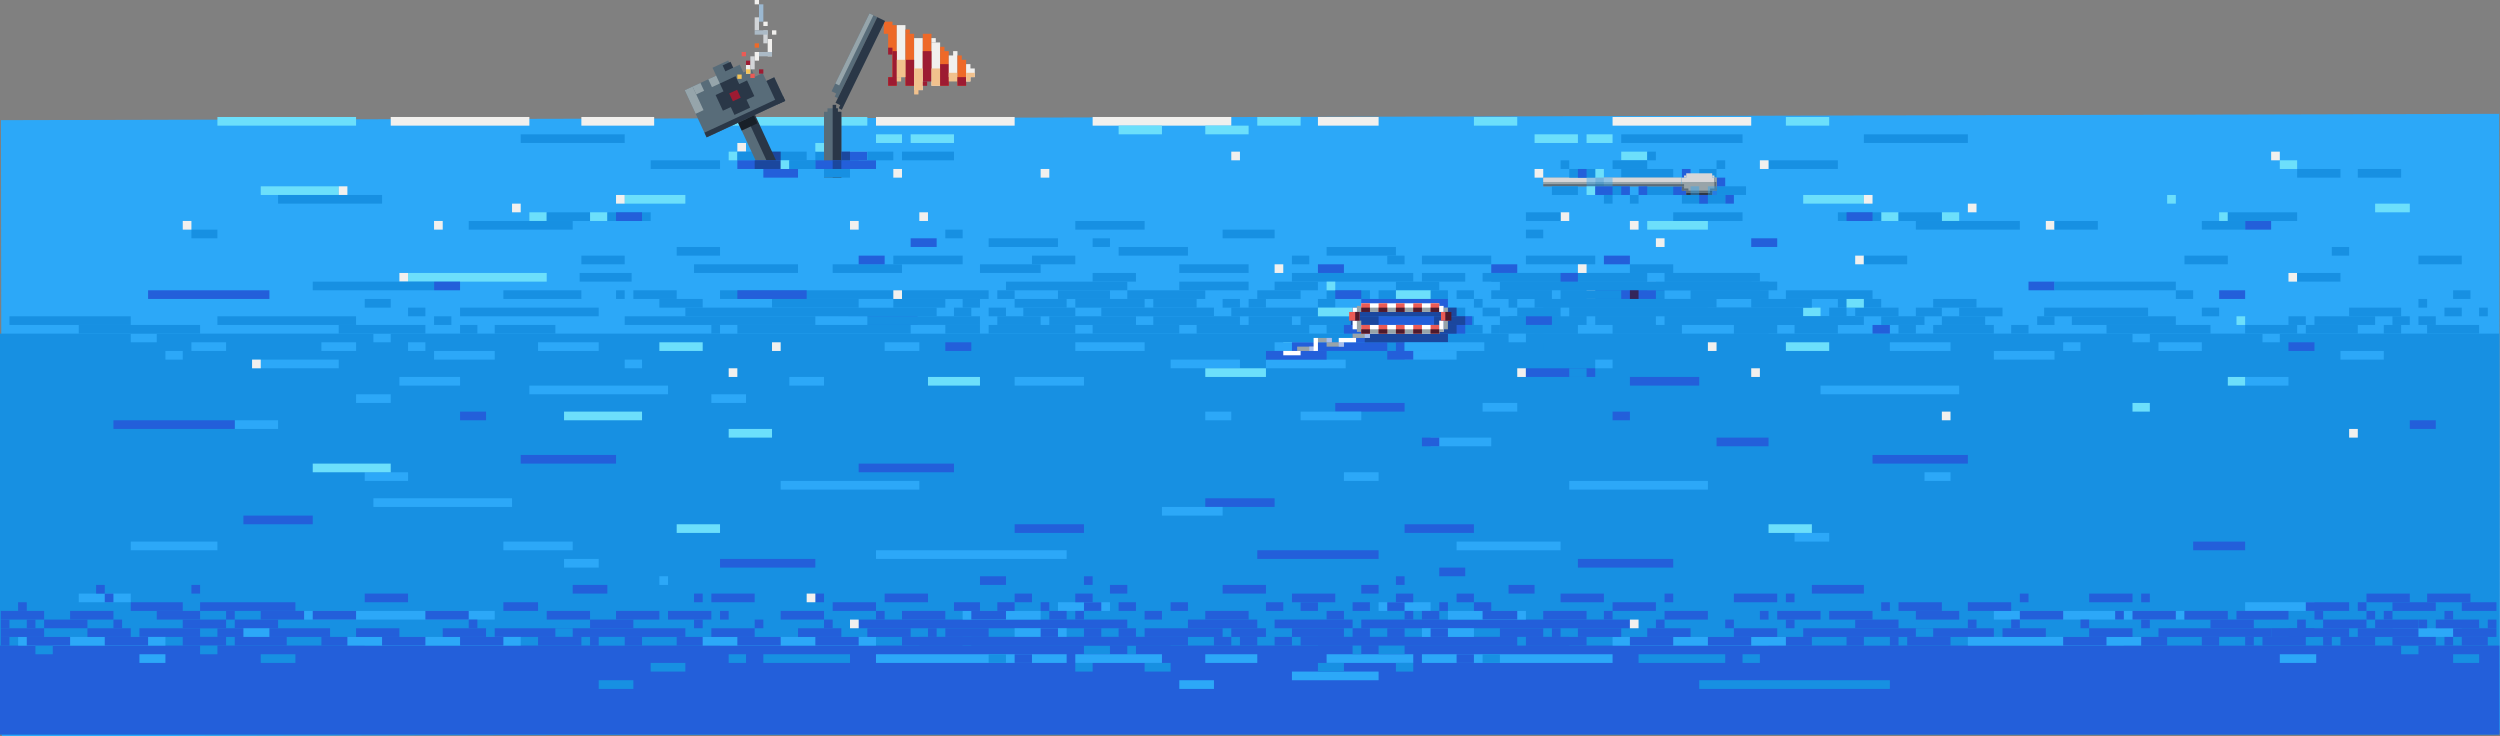 <svg xmlns="http://www.w3.org/2000/svg" viewBox="0 0 1442.5 424.89"><rect x="0" y="0" width="1442.5" height="424.89" fill="#808080" stroke="none"/><defs><style>.cls-1,.cls-17{fill:#2ca8f8;}.cls-2{fill:#f1f0ee;}.cls-3{fill:#6cdffb;}.cls-16,.cls-4{fill:#1790e2;}.cls-5{fill:#235fda;}.cls-6{fill:#1b479e;}.cls-7{fill:#98a4a9;}.cls-8{fill:#a6beef;}.cls-9{fill:#fff;}.cls-10{fill:#eb5b55;}.cls-11{fill:#4f1a2d;}.cls-12{fill:#34255a;}.cls-13{fill:#d6d6d8;}.cls-14{fill:#5c6c78;}.cls-15{fill:#2c3746;}.cls-16{opacity:0.5;}.cls-17{opacity:0.4;}.cls-18{fill:#586c79;}.cls-19{fill:#2a3747;}.cls-20{fill:#96a5ab;}.cls-21{fill:#ee6928;}.cls-22{fill:#9d1b32;}.cls-23{fill:#f1c18d;}.cls-24{fill:#d2d5d8;}.cls-25{fill:#abbac6;}.cls-26{fill:#9bb8d1;}.cls-27{fill:#f5c456;}.cls-28{fill:#182028;}</style></defs><g id="Layer_2" data-name="Layer 2"><g id="Layer_1-2" data-name="Layer 1"><polygon class="cls-1" points="1442.5 421.24 1.07 424.89 0.56 69.33 1441.99 65.68 1442.5 421.24"/><rect class="cls-2" x="505.45" y="67.5" width="80" height="5"/><rect class="cls-2" x="630.45" y="67.5" width="80" height="5"/><rect class="cls-2" x="930.45" y="67.5" width="80" height="5"/><rect class="cls-2" x="760.45" y="67.5" width="35" height="5"/><rect class="cls-3" x="420.45" y="67.5" width="80" height="5"/><rect class="cls-3" x="125.45" y="67.5" width="80" height="5"/><rect class="cls-2" x="335.45" y="67.5" width="42" height="5"/><rect class="cls-4" y="192.5" width="1442.15" height="231.34"/><rect class="cls-5" y="372.5" width="1442.15" height="51.34"/><rect class="cls-2" x="225.45" y="67.5" width="80" height="5"/><rect class="cls-5" x="489.45" y="182.5" width="40" height="5"/><rect class="cls-5" x="390.45" y="367.5" width="25" height="5"/><rect class="cls-4" x="395.45" y="177.5" width="145" height="5"/><rect class="cls-4" x="360.45" y="182.5" width="205" height="5"/><rect class="cls-1" x="310.45" y="197.5" width="35" height="5"/><rect class="cls-4" x="285.45" y="187.5" width="35" height="5"/><rect class="cls-1" x="250.45" y="202.5" width="35" height="5"/><rect class="cls-1" x="205.45" y="227.5" width="20" height="5"/><rect class="cls-1" x="230.45" y="217.5" width="35" height="5"/><rect class="cls-1" x="235.45" y="197.5" width="10" height="5"/><rect class="cls-4" x="250.45" y="182.5" width="10" height="5"/><rect class="cls-4" x="235.45" y="177.5" width="10" height="5"/><rect class="cls-4" x="210.45" y="172.5" width="15" height="5"/><rect class="cls-4" x="110.45" y="132.5" width="15" height="5"/><rect class="cls-1" x="215.45" y="192.5" width="10" height="5"/><rect class="cls-1" x="95.45" y="202.5" width="10" height="5"/><rect class="cls-1" x="185.45" y="197.5" width="20" height="5"/><rect class="cls-1" x="110.45" y="197.5" width="20" height="5"/><rect class="cls-1" x="75.45" y="192.5" width="15" height="5"/><rect class="cls-4" x="265.45" y="187.5" width="10" height="5"/><rect class="cls-4" x="415.45" y="167.5" width="155" height="5"/><rect class="cls-4" x="445.45" y="172.5" width="100" height="5"/><rect class="cls-4" x="570.45" y="137.5" width="40" height="5"/><rect class="cls-4" x="645.45" y="142.5" width="40" height="5"/><rect class="cls-4" x="620.45" y="127.5" width="40" height="5"/><rect class="cls-4" x="765.45" y="142.5" width="40" height="5"/><rect class="cls-4" x="400.45" y="152.5" width="60" height="5"/><rect class="cls-4" x="680.45" y="152.5" width="40" height="5"/><rect class="cls-4" x="795.45" y="167.5" width="40" height="5"/><rect class="cls-5" x="495.45" y="357.5" width="155" height="5"/><rect class="cls-5" x="520.45" y="367.5" width="155" height="5"/><rect class="cls-5" x="750.45" y="367.5" width="155" height="5"/><rect class="cls-5" x="1045.45" y="337.5" width="30" height="5"/><rect class="cls-5" x="275.45" y="377.5" width="155" height="5"/><rect class="cls-5" x="685.45" y="357.5" width="40" height="5"/><rect class="cls-5" x="585.45" y="302.5" width="40" height="5"/><rect class="cls-5" x="300.45" y="262.5" width="55" height="5"/><rect class="cls-5" x="415.45" y="322.5" width="55" height="5"/><rect class="cls-5" x="425.45" y="167.5" width="40" height="5"/><rect class="cls-5" x="140.45" y="297.5" width="40" height="5"/><rect class="cls-5" x="770.45" y="232.5" width="40" height="5"/><rect class="cls-4" x="515.45" y="147.5" width="40" height="5"/><rect class="cls-4" x="480.45" y="152.5" width="40" height="5"/><rect class="cls-3" x="235.45" y="157.5" width="80" height="5"/><rect class="cls-3" x="150.45" y="107.5" width="45" height="5" transform="translate(345.9 220) rotate(180)"/><rect class="cls-3" x="525.45" y="77.5" width="25" height="5"/><rect class="cls-3" x="505.45" y="77.5" width="15" height="5"/><rect class="cls-3" x="485.45" y="87.5" width="15" height="5"/><rect class="cls-3" x="360.45" y="112.5" width="35" height="5"/><rect class="cls-3" x="340.45" y="122.5" width="10" height="5"/><rect class="cls-3" x="305.45" y="122.5" width="10" height="5"/><rect class="cls-4" x="265.45" y="177.5" width="80" height="5"/><rect class="cls-4" x="125.45" y="182.5" width="80" height="5"/><rect class="cls-4" x="195.45" y="187.5" width="50" height="5"/><rect class="cls-1" x="145.45" y="207.5" width="50" height="5"/><rect class="cls-1" x="75.45" y="312.5" width="50" height="5"/><rect class="cls-1" x="210.45" y="272.5" width="25" height="5"/><rect class="cls-1" x="135.45" y="242.5" width="25" height="5"/><rect class="cls-1" x="305.45" y="222.5" width="80" height="5"/><rect class="cls-1" x="215.45" y="287.5" width="80" height="5"/><rect class="cls-1" x="290.45" y="312.5" width="40" height="5"/><rect class="cls-3" x="325.45" y="237.5" width="45" height="5"/><rect class="cls-3" x="180.45" y="267.5" width="45" height="5"/><rect class="cls-1" x="325.45" y="322.5" width="20" height="5"/><rect class="cls-1" x="175.45" y="352.5" width="110" height="5"/><rect class="cls-1" x="610.45" y="347.5" width="30" height="5"/><rect class="cls-1" x="695.45" y="377.5" width="30" height="5"/><rect class="cls-1" x="555.45" y="352.5" width="45" height="5"/><rect class="cls-1" x="585.45" y="362.5" width="30" height="5"/><rect class="cls-1" x="505.45" y="377.5" width="110" height="5"/><rect class="cls-4" x="660.45" y="382.5" width="15" height="5"/><rect class="cls-4" x="625.45" y="372.5" width="15" height="5"/><rect class="cls-4" x="650.45" y="372.5" width="5" height="5"/><rect class="cls-1" x="745.45" y="387.5" width="50" height="5"/><rect class="cls-1" x="765.45" y="377.5" width="50" height="5"/><rect class="cls-1" x="405.45" y="367.5" width="100" height="5"/><rect class="cls-4" x="440.45" y="377.5" width="50" height="5"/><rect class="cls-4" x="420.45" y="377.5" width="10" height="5"/><rect class="cls-5" x="285.45" y="362.5" width="110" height="5"/><rect class="cls-5" x="340.45" y="367.5" width="30" height="5"/><rect class="cls-4" x="345.45" y="367.5" width="15" height="5"/><rect class="cls-4" x="320.45" y="362.5" width="10" height="5"/><rect class="cls-5" x="340.45" y="357.5" width="25" height="5"/><rect class="cls-5" x="355.45" y="352.5" width="25" height="5"/><rect class="cls-5" x="385.45" y="352.5" width="25" height="5"/><rect class="cls-5" x="450.45" y="352.5" width="25" height="5"/><rect class="cls-5" x="480.45" y="347.5" width="25" height="5"/><rect class="cls-5" x="510.45" y="342.5" width="25" height="5"/><rect class="cls-5" x="520.45" y="352.5" width="25" height="5"/><rect class="cls-5" x="545.45" y="362.5" width="25" height="5"/><rect class="cls-5" x="410.45" y="342.5" width="25" height="5"/><rect class="cls-5" x="415.45" y="352.5" width="5" height="5"/><rect class="cls-5" x="435.45" y="357.5" width="5" height="5"/><rect class="cls-5" x="475.45" y="357.5" width="5" height="5"/><rect class="cls-5" x="505.45" y="352.5" width="5" height="5"/><rect class="cls-5" x="535.45" y="362.5" width="5" height="5"/><rect class="cls-5" x="470.45" y="342.5" width="5" height="5"/><rect class="cls-4" x="555.45" y="367.5" width="5" height="5"/><rect class="cls-5" x="400.45" y="357.5" width="5" height="5"/><rect class="cls-5" x="400.45" y="342.5" width="5" height="5"/><rect class="cls-5" x="410.45" y="362.5" width="25" height="5"/><rect class="cls-5" x="425.45" y="367.5" width="25" height="5"/><rect class="cls-5" x="470.45" y="367.5" width="25" height="5"/><rect class="cls-5" x="500.45" y="362.5" width="25" height="5"/><rect class="cls-5" x="660.45" y="362.5" width="45" height="5"/><rect class="cls-5" x="735.45" y="357.5" width="45" height="5"/><rect class="cls-5" x="660.45" y="352.5" width="10" height="5"/><rect class="cls-5" x="700.45" y="367.5" width="10" height="5"/><rect class="cls-5" x="710.45" y="362.5" width="20" height="5"/><rect class="cls-5" x="645.45" y="362.5" width="10" height="5"/><rect class="cls-5" x="645.45" y="347.5" width="10" height="5"/><rect class="cls-5" x="625.45" y="362.5" width="10" height="5"/><rect class="cls-5" x="600.45" y="362.5" width="10" height="5"/><rect class="cls-5" x="585.45" y="377.5" width="10" height="5"/><rect class="cls-4" x="620.45" y="382.5" width="10" height="5"/><rect class="cls-4" x="570.45" y="377.5" width="10" height="5"/><rect class="cls-5" x="640.45" y="337.5" width="10" height="5"/><rect class="cls-5" x="605.45" y="352.5" width="10" height="5"/><rect class="cls-5" x="575.45" y="347.5" width="10" height="5"/><rect class="cls-5" x="625.45" y="347.5" width="10" height="5"/><rect class="cls-5" x="585.45" y="342.5" width="10" height="5"/><rect class="cls-5" x="620.45" y="342.5" width="10" height="5"/><rect class="cls-5" x="560.45" y="352.5" width="20" height="5"/><rect class="cls-5" x="620.45" y="352.5" width="5" height="5"/><rect class="cls-5" x="600.45" y="347.5" width="5" height="5"/><rect class="cls-5" x="625.45" y="332.5" width="5" height="5"/><rect class="cls-5" x="460.45" y="362.5" width="25" height="5"/><rect class="cls-5" x="310.45" y="367.5" width="25" height="5"/><rect class="cls-5" x="185.45" y="367.5" width="25" height="5"/><rect class="cls-1" x="200.45" y="367.5" width="100" height="5"/><rect class="cls-5" x="80.45" y="362.5" width="110" height="5"/><rect class="cls-5" x="135.45" y="367.5" width="30" height="5"/><rect class="cls-4" x="115.45" y="362.5" width="10" height="5"/><rect class="cls-5" x="135.45" y="357.5" width="25" height="5"/><rect class="cls-5" x="150.45" y="352.5" width="25" height="5"/><rect class="cls-5" x="180.45" y="352.5" width="25" height="5"/><rect class="cls-5" x="245.45" y="352.5" width="25" height="5"/><rect class="cls-5" x="270.45" y="357.5" width="5" height="5"/><rect class="cls-5" x="205.45" y="362.5" width="25" height="5"/><rect class="cls-5" x="220.45" y="367.5" width="25" height="5"/><rect class="cls-5" x="265.45" y="367.5" width="25" height="5"/><rect class="cls-5" x="255.45" y="362.5" width="25" height="5"/><rect class="cls-5" x="105.45" y="367.5" width="25" height="5"/><rect class="cls-5" x="0.45" y="367.5" width="5" height="5"/><rect class="cls-5" x="0.45" y="352.5" width="25" height="5"/><rect class="cls-1" x="10.45" y="367.5" width="85" height="5"/><rect class="cls-1" x="45.45" y="342.5" width="30" height="5"/><rect class="cls-1" x="80.45" y="377.5" width="15" height="5"/><rect class="cls-1" x="140.45" y="362.5" width="15" height="5"/><rect class="cls-5" x="115.45" y="347.5" width="55" height="5"/><rect class="cls-5" x="75.45" y="347.5" width="30" height="5"/><rect class="cls-4" x="115.45" y="372.5" width="10" height="5"/><rect class="cls-4" x="150.45" y="377.5" width="20" height="5"/><rect class="cls-4" x="20.45" y="372.5" width="10" height="5"/><rect class="cls-5" x="210.45" y="342.5" width="25" height="5"/><rect class="cls-5" x="25.45" y="357.5" width="25" height="5"/><rect class="cls-5" x="90.45" y="352.5" width="25" height="5"/><rect class="cls-5" x="105.45" y="357.5" width="25" height="5"/><rect class="cls-5" x="40.45" y="352.5" width="25" height="5"/><rect class="cls-5" x="65.45" y="357.5" width="5" height="5"/><rect class="cls-5" x="15.45" y="357.5" width="5" height="5"/><rect class="cls-5" x="0.45" y="357.5" width="5" height="5"/><rect class="cls-5" x="10.45" y="347.5" width="5" height="5"/><rect class="cls-5" x="130.45" y="352.5" width="5" height="5"/><rect class="cls-5" x="110.45" y="337.5" width="5" height="5"/><rect class="cls-5" x="60.45" y="342.5" width="5" height="5"/><rect class="cls-5" x="55.45" y="337.5" width="5" height="5"/><rect class="cls-5" x="0.45" y="362.5" width="25" height="5"/><rect class="cls-5" x="15.45" y="367.5" width="25" height="5"/><rect class="cls-5" x="60.45" y="367.5" width="25" height="5"/><rect class="cls-5" x="50.45" y="362.5" width="25" height="5"/><rect class="cls-5" x="315.45" y="352.5" width="25" height="5"/><rect class="cls-4" x="345.45" y="392.5" width="20" height="5"/><rect class="cls-4" x="375.45" y="382.5" width="20" height="5"/><rect class="cls-5" x="330.45" y="337.5" width="20" height="5"/><rect class="cls-5" x="290.45" y="347.5" width="20" height="5"/><rect class="cls-1" x="505.45" y="317.5" width="110" height="5"/><rect class="cls-1" x="450.45" y="277.5" width="80" height="5"/><rect class="cls-4" x="410.45" y="187.5" width="155" height="5"/><rect class="cls-5" x="85.45" y="167.5" width="70" height="5"/><rect class="cls-5" x="65.45" y="242.5" width="70" height="5"/><rect class="cls-5" x="250.45" y="162.5" width="15" height="5"/><rect class="cls-4" x="350.45" y="122.5" width="25" height="5"/><rect class="cls-5" x="355.45" y="122.5" width="15" height="5"/><rect class="cls-5" x="265.45" y="237.5" width="15" height="5"/><rect class="cls-5" x="495.45" y="147.5" width="15" height="5"/><rect class="cls-5" x="545.45" y="197.5" width="15" height="5"/><rect class="cls-2" x="420.45" y="212.5" width="5" height="5"/><rect class="cls-2" x="145.45" y="207.5" width="5" height="5"/><rect class="cls-2" x="195.45" y="107.5" width="5" height="5"/><rect class="cls-2" x="490.45" y="357.5" width="5" height="5"/><rect class="cls-2" x="465.45" y="342.5" width="5" height="5"/><rect class="cls-1" x="380.45" y="332.5" width="5" height="5"/><rect class="cls-2" x="295.45" y="117.5" width="5" height="5"/><rect class="cls-2" x="355.45" y="112.5" width="5" height="5"/><rect class="cls-2" x="445.45" y="197.5" width="5" height="5"/><rect class="cls-2" x="515.45" y="167.5" width="5" height="5"/><rect class="cls-2" x="230.45" y="157.5" width="5" height="5"/><rect class="cls-2" x="105.45" y="127.5" width="5" height="5"/><rect class="cls-2" x="250.45" y="127.5" width="5" height="5"/><rect class="cls-2" x="530.45" y="122.5" width="5" height="5"/><rect class="cls-2" x="600.45" y="97.5" width="5" height="5"/><rect class="cls-2" x="515.45" y="97.5" width="5" height="5"/><rect class="cls-4" x="480.45" y="87.5" width="5" height="5"/><rect class="cls-4" x="455.45" y="92.5" width="40" height="5"/><rect class="cls-4" x="375.45" y="92.5" width="40" height="5"/><rect class="cls-2" x="490.45" y="127.5" width="5" height="5"/><rect class="cls-3" x="380.45" y="197.5" width="25" height="5"/><rect class="cls-3" x="390.45" y="302.5" width="25" height="5"/><rect class="cls-4" x="335.45" y="147.5" width="25" height="5"/><rect class="cls-4" x="390.45" y="142.5" width="25" height="5"/><rect class="cls-4" x="365.45" y="167.5" width="25" height="5"/><rect class="cls-4" x="355.45" y="167.5" width="5" height="5"/><rect class="cls-4" x="380.45" y="172.5" width="25" height="5"/><rect class="cls-4" x="315.45" y="122.5" width="25" height="5"/><rect class="cls-4" x="270.45" y="127.5" width="60" height="5"/><rect class="cls-4" x="160.45" y="112.5" width="60" height="5"/><rect class="cls-4" x="300.45" y="77.5" width="60" height="5"/><rect class="cls-4" x="180.45" y="162.5" width="70" height="5"/><rect class="cls-4" x="580.45" y="162.5" width="70" height="5"/><rect class="cls-4" x="520.45" y="87.5" width="30" height="5"/><rect class="cls-4" x="334.45" y="157.5" width="30" height="5"/><rect class="cls-4" x="570.45" y="177.5" width="10" height="5"/><rect class="cls-4" x="575.45" y="182.5" width="25" height="5"/><rect class="cls-4" x="575.45" y="167.5" width="10" height="5"/><rect class="cls-4" x="555.45" y="172.5" width="10" height="5"/><rect class="cls-4" x="565.45" y="152.5" width="35" height="5"/><rect class="cls-4" x="650.45" y="167.5" width="45" height="5"/><rect class="cls-4" x="550.45" y="177.5" width="10" height="5"/><rect class="cls-4" x="610.45" y="167.5" width="30" height="5"/><rect class="cls-4" x="630.45" y="157.5" width="25" height="5"/><rect class="cls-4" x="595.45" y="147.5" width="25" height="5"/><rect class="cls-4" x="665.45" y="172.5" width="25" height="5"/><rect class="cls-4" x="720.45" y="182.5" width="25" height="5"/><rect class="cls-4" x="735.45" y="162.5" width="25" height="5"/><rect class="cls-4" x="725.45" y="167.5" width="25" height="5"/><rect class="cls-4" x="765.45" y="167.5" width="25" height="5"/><rect class="cls-4" x="585.45" y="172.5" width="30" height="5"/><rect class="cls-1" x="525.45" y="187.5" width="20" height="5"/><rect class="cls-1" x="510.45" y="197.5" width="20" height="5"/><rect class="cls-1" x="495.45" y="172.5" width="20" height="5"/><rect class="cls-1" x="410.45" y="227.5" width="20" height="5"/><rect class="cls-3" x="420.45" y="247.5" width="25" height="5"/><rect class="cls-1" x="455.45" y="217.5" width="20" height="5"/><rect class="cls-4" x="590.45" y="177.5" width="30" height="5"/><rect class="cls-4" x="570.45" y="187.5" width="50" height="5"/><rect class="cls-4" x="45.45" y="187.5" width="70" height="5"/><rect class="cls-4" x="5.45" y="182.5" width="70" height="5"/><rect class="cls-4" x="620.45" y="172.5" width="40" height="5"/><rect class="cls-4" x="605.45" y="182.5" width="50" height="5"/><rect class="cls-4" x="665.45" y="182.5" width="50" height="5"/><rect class="cls-4" x="710.45" y="177.5" width="50" height="5"/><rect class="cls-4" x="630.45" y="187.5" width="50" height="5"/><rect class="cls-4" x="635.45" y="177.5" width="65" height="5"/><rect class="cls-4" x="690.45" y="187.5" width="65" height="5"/><rect class="cls-1" x="620.45" y="197.5" width="40" height="5"/><rect class="cls-1" x="675.45" y="207.5" width="40" height="5"/><rect class="cls-1" x="585.45" y="217.5" width="40" height="5"/><rect class="cls-4" x="545.45" y="132.5" width="10" height="5"/><rect class="cls-4" x="680.45" y="162.5" width="40" height="5"/><rect class="cls-5" x="525.45" y="137.5" width="15" height="5"/><rect class="cls-1" x="1110.45" y="272.5" width="15" height="5" transform="translate(2235.9 550) rotate(-180)"/><rect class="cls-5" x="1020.45" y="367.5" width="25" height="5" transform="translate(2065.9 740) rotate(-180)"/><rect class="cls-4" x="885.45" y="177.5" width="155" height="5" transform="translate(1925.9 360) rotate(-180)"/><rect class="cls-4" x="870.45" y="182.5" width="205" height="5" transform="translate(1945.9 370) rotate(-180)"/><rect class="cls-1" x="1090.45" y="197.5" width="35" height="5" transform="translate(2215.9 400) rotate(-180)"/><rect class="cls-4" x="1115.45" y="187.5" width="35" height="5" transform="translate(2265.9 380) rotate(-180)"/><rect class="cls-1" x="1150.45" y="202.5" width="35" height="5" transform="translate(2335.9 410) rotate(-180)"/><rect class="cls-1" x="1190.45" y="197.5" width="10" height="5" transform="translate(2390.9 400) rotate(-180)"/><rect class="cls-1" x="1245.45" y="197.5" width="25" height="5" transform="translate(2515.9 400) rotate(-180)"/><rect class="cls-1" x="1295.45" y="217.5" width="25" height="5" transform="translate(2615.9 440) rotate(-180)"/><rect class="cls-1" x="1350.45" y="202.5" width="25" height="5" transform="translate(2725.9 410) rotate(-180)"/><rect class="cls-4" x="1175.45" y="182.5" width="10" height="5" transform="translate(2360.9 370) rotate(-180)"/><rect class="cls-5" x="1080.45" y="187.5" width="10" height="5" transform="translate(2170.9 380) rotate(-180)"/><rect class="cls-4" x="1270.45" y="177.5" width="10" height="5" transform="translate(2550.9 360) rotate(-180)"/><rect class="cls-4" x="1255.45" y="167.5" width="10" height="5" transform="translate(2520.9 340) rotate(-180)"/><rect class="cls-4" x="1345.45" y="142.5" width="10" height="5" transform="translate(2700.9 290) rotate(-180)"/><rect class="cls-4" x="1335.45" y="182.5" width="35" height="5" transform="translate(2705.9 370) rotate(-180)"/><rect class="cls-1" x="1305.45" y="192.5" width="10" height="5" transform="translate(2620.9 390) rotate(-180)"/><rect class="cls-3" x="1290.45" y="182.5" width="5" height="5" transform="translate(2585.9 370) rotate(-180)"/><rect class="cls-3" x="1250.45" y="112.5" width="5" height="5" transform="translate(2505.9 230) rotate(-180)"/><rect class="cls-3" x="1280.45" y="122.5" width="5" height="5" transform="translate(2565.9 250) rotate(-180)"/><rect class="cls-3" x="1370.45" y="117.5" width="20" height="5" transform="translate(2760.9 240) rotate(-180)"/><rect class="cls-3" x="1315.45" y="92.5" width="10" height="5" transform="translate(2640.9 190) rotate(-180)"/><rect class="cls-4" x="1320.45" y="182.5" width="10" height="5" transform="translate(2650.9 370) rotate(-180)"/><rect class="cls-4" x="1395.45" y="182.5" width="10" height="5" transform="translate(2800.9 370) rotate(-180)"/><rect class="cls-4" x="1415.45" y="167.5" width="10" height="5" transform="translate(2840.9 340) rotate(-180)"/><rect class="cls-4" x="1410.45" y="177.5" width="10" height="5" transform="translate(2830.9 360) rotate(-180)"/><rect class="cls-4" x="1395.45" y="172.5" width="5" height="5" transform="translate(2795.9 350) rotate(-180)"/><rect class="cls-4" x="1430.45" y="177.5" width="5" height="5" transform="translate(2865.9 360) rotate(-180)"/><rect class="cls-4" x="1375.45" y="187.5" width="10" height="5" transform="translate(2760.9 380) rotate(-180)"/><rect class="cls-4" x="1380.45" y="182.5" width="10" height="5" transform="translate(2770.9 370) rotate(-180)"/><rect class="cls-4" x="1295.45" y="187.5" width="30" height="5" transform="translate(2620.9 380) rotate(-180)"/><rect class="cls-4" x="1355.45" y="177.5" width="30" height="5" transform="translate(2740.9 360) rotate(-180)"/><rect class="cls-4" x="1330.45" y="187.5" width="30" height="5" transform="translate(2690.9 380) rotate(-180)"/><rect class="cls-4" x="1400.45" y="187.5" width="30" height="5" transform="translate(2830.9 380) rotate(-180)"/><rect class="cls-3" x="1230.45" y="232.5" width="10" height="5" transform="translate(2470.9 470) rotate(-180)"/><rect class="cls-2" x="1120.45" y="237.5" width="5" height="5" transform="translate(2245.9 480) rotate(-180)"/><rect class="cls-3" x="1285.45" y="217.5" width="10" height="5" transform="translate(2580.9 440) rotate(-180)"/><rect class="cls-1" x="1230.45" y="192.5" width="10" height="5" transform="translate(2470.9 390) rotate(-180)"/><rect class="cls-4" x="1160.45" y="187.5" width="10" height="5" transform="translate(2330.9 380) rotate(-180)"/><rect class="cls-4" x="1095.45" y="187.5" width="10" height="5" transform="translate(2200.9 380) rotate(-180)"/><rect class="cls-4" x="865.45" y="167.5" width="155" height="5" transform="translate(1885.9 340) rotate(-180)"/><rect class="cls-4" x="890.45" y="172.5" width="100" height="5" transform="translate(1880.9 350) rotate(-180)"/><rect class="cls-4" x="870.45" y="162.5" width="155" height="5" transform="translate(1895.9 330) rotate(-180)"/><rect class="cls-4" x="860.45" y="157.5" width="155" height="5" transform="translate(1875.9 320) rotate(-180)"/><rect class="cls-5" x="785.45" y="357.5" width="155" height="5" transform="translate(1725.9 720) rotate(-180)"/><rect class="cls-5" x="760.45" y="367.5" width="155" height="5" transform="translate(1675.9 740) rotate(-180)"/><rect class="cls-5" x="530.45" y="367.5" width="155" height="5" transform="translate(1215.9 740) rotate(-180)"/><rect class="cls-5" x="1005.45" y="377.5" width="155" height="5" transform="translate(2165.9 760) rotate(-180)"/><rect class="cls-5" x="830.45" y="327.5" width="15" height="5" transform="translate(1675.9 660) rotate(-180)"/><rect class="cls-5" x="870.45" y="337.5" width="15" height="5" transform="translate(1755.9 680) rotate(-180)"/><rect class="cls-5" x="810.45" y="302.5" width="40" height="5" transform="translate(1660.9 610) rotate(-180)"/><rect class="cls-5" x="695.45" y="287.5" width="40" height="5" transform="translate(1430.9 580) rotate(-180)"/><rect class="cls-5" x="1080.45" y="262.5" width="55" height="5" transform="translate(2215.9 530) rotate(-180)"/><rect class="cls-5" x="910.45" y="322.5" width="55" height="5" transform="translate(1875.9 650) rotate(-180)"/><rect class="cls-5" x="920.45" y="167.5" width="40" height="5" transform="translate(1880.9 340) rotate(-180)"/><rect class="cls-4" x="880.45" y="147.5" width="40" height="5" transform="translate(1800.9 300) rotate(-180)"/><rect class="cls-3" x="885.45" y="77.5" width="25" height="5" transform="translate(1795.9 160) rotate(-180)"/><rect class="cls-3" x="725.45" y="67.5" width="25" height="5" transform="translate(1475.9 140) rotate(-180)"/><rect class="cls-3" x="695.45" y="72.5" width="25" height="5" transform="translate(1415.9 150) rotate(-180)"/><rect class="cls-3" x="645.45" y="72.5" width="25" height="5" transform="translate(1315.9 150) rotate(-180)"/><rect class="cls-3" x="850.45" y="67.5" width="25" height="5" transform="translate(1725.9 140) rotate(-180)"/><rect class="cls-3" x="1030.45" y="67.5" width="25" height="5" transform="translate(2085.9 140) rotate(-180)"/><rect class="cls-3" x="915.45" y="77.5" width="15" height="5" transform="translate(1845.9 160) rotate(-180)"/><rect class="cls-3" x="935.45" y="87.5" width="15" height="5" transform="translate(1885.9 180) rotate(-180)"/><rect class="cls-3" x="1040.45" y="112.5" width="35" height="5" transform="translate(2115.9 230) rotate(-180)"/><rect class="cls-3" x="950.45" y="127.5" width="35" height="5" transform="translate(1935.9 260) rotate(-180)"/><rect class="cls-3" x="1085.45" y="122.5" width="10" height="5" transform="translate(2180.9 250) rotate(-180)"/><rect class="cls-3" x="1120.45" y="122.5" width="10" height="5" transform="translate(2250.9 250) rotate(-180)"/><rect class="cls-3" x="1040.45" y="177.5" width="10" height="5" transform="translate(2090.9 360) rotate(-180)"/><rect class="cls-4" x="1055.45" y="177.5" width="10" height="5" transform="translate(2120.9 360) rotate(-180)"/><rect class="cls-4" x="1105.45" y="177.5" width="15" height="5" transform="translate(2225.9 360) rotate(-180)"/><rect class="cls-1" x="1050.45" y="222.5" width="80" height="5" transform="translate(2180.9 450) rotate(-180)"/><rect class="cls-1" x="1035.45" y="307.5" width="20" height="5" transform="translate(2090.9 620) rotate(-180)"/><rect class="cls-1" x="1150.45" y="352.5" width="110" height="5" transform="translate(2410.9 710) rotate(-180)"/><rect class="cls-1" x="795.45" y="347.5" width="30" height="5" transform="translate(1620.9 700) rotate(-180)"/><rect class="cls-1" x="835.45" y="352.5" width="45" height="5" transform="translate(1715.9 710) rotate(-180)"/><rect class="cls-1" x="820.45" y="362.5" width="30" height="5" transform="translate(1670.9 730) rotate(-180)"/><rect class="cls-1" x="820.45" y="377.5" width="110" height="5" transform="translate(1750.9 760) rotate(-180)"/><rect class="cls-4" x="760.45" y="382.5" width="15" height="5" transform="translate(1535.9 770) rotate(-180)"/><rect class="cls-4" x="795.45" y="372.5" width="15" height="5" transform="translate(1605.9 750) rotate(-180)"/><rect class="cls-4" x="780.45" y="372.5" width="5" height="5" transform="translate(1565.9 750) rotate(-180)"/><rect class="cls-1" x="680.45" y="392.5" width="20" height="5" transform="translate(1380.9 790) rotate(-180)"/><rect class="cls-1" x="620.45" y="377.5" width="50" height="5" transform="translate(1290.9 760) rotate(-180)"/><rect class="cls-1" x="930.45" y="367.5" width="100" height="5" transform="translate(1960.9 740) rotate(-180)"/><rect class="cls-4" x="945.45" y="377.5" width="50" height="5" transform="translate(1940.9 760) rotate(-180)"/><rect class="cls-4" x="1005.45" y="377.5" width="10" height="5" transform="translate(2020.9 760) rotate(-180)"/><rect class="cls-5" x="1040.45" y="362.5" width="110" height="5" transform="translate(2190.9 730) rotate(-180)"/><rect class="cls-5" x="1065.45" y="367.5" width="30" height="5" transform="translate(2160.9 740) rotate(-180)"/><rect class="cls-4" x="1075.45" y="367.5" width="15" height="5" transform="translate(2165.9 740) rotate(-180)"/><rect class="cls-4" x="1105.45" y="362.5" width="10" height="5" transform="translate(2220.9 730) rotate(-180)"/><rect class="cls-5" x="1070.45" y="357.5" width="25" height="5" transform="translate(2165.9 720) rotate(-180)"/><rect class="cls-5" x="1055.45" y="352.5" width="25" height="5" transform="translate(2135.9 710) rotate(-180)"/><rect class="cls-5" x="1025.45" y="352.5" width="25" height="5" transform="translate(2075.9 710) rotate(-180)"/><rect class="cls-5" x="960.45" y="352.5" width="25" height="5" transform="translate(1945.9 710) rotate(-180)"/><rect class="cls-5" x="930.45" y="347.5" width="25" height="5" transform="translate(1885.9 700) rotate(-180)"/><rect class="cls-5" x="900.45" y="342.5" width="25" height="5" transform="translate(1825.9 690) rotate(-180)"/><rect class="cls-5" x="890.45" y="352.5" width="25" height="5" transform="translate(1805.9 710) rotate(-180)"/><rect class="cls-5" x="865.45" y="362.5" width="25" height="5" transform="translate(1755.9 730) rotate(-180)"/><rect class="cls-5" x="1000.45" y="342.5" width="25" height="5" transform="translate(2025.9 690) rotate(-180)"/><rect class="cls-5" x="1015.45" y="352.5" width="5" height="5" transform="translate(2035.9 710) rotate(-180)"/><rect class="cls-5" x="995.45" y="357.5" width="5" height="5" transform="translate(1995.9 720) rotate(-180)"/><rect class="cls-5" x="955.45" y="357.5" width="5" height="5" transform="translate(1915.9 720) rotate(-180)"/><rect class="cls-5" x="925.45" y="352.5" width="5" height="5" transform="translate(1855.9 710) rotate(-180)"/><rect class="cls-5" x="895.45" y="362.5" width="5" height="5" transform="translate(1795.9 730) rotate(-180)"/><rect class="cls-5" x="960.45" y="342.5" width="5" height="5" transform="translate(1925.9 690) rotate(-180)"/><rect class="cls-4" x="875.45" y="367.5" width="5" height="5" transform="translate(1755.9 740) rotate(-180)"/><rect class="cls-5" x="1030.45" y="357.5" width="5" height="5" transform="translate(2065.9 720) rotate(-180)"/><rect class="cls-5" x="1030.45" y="342.5" width="5" height="5" transform="translate(2065.9 690) rotate(-180)"/><rect class="cls-5" x="1000.45" y="362.5" width="25" height="5" transform="translate(2025.9 730) rotate(-180)"/><rect class="cls-5" x="985.45" y="367.5" width="25" height="5" transform="translate(1995.9 740) rotate(-180)"/><rect class="cls-5" x="940.45" y="367.5" width="25" height="5" transform="translate(1905.9 740) rotate(-180)"/><rect class="cls-5" x="910.45" y="362.5" width="25" height="5" transform="translate(1845.9 730) rotate(-180)"/><rect class="cls-5" x="745.45" y="362.5" width="30" height="5" transform="translate(1520.9 730) rotate(-180)"/><rect class="cls-5" x="765.45" y="352.5" width="10" height="5" transform="translate(1540.9 710) rotate(-180)"/><rect class="cls-5" x="780.45" y="362.5" width="10" height="5" transform="translate(1570.9 730) rotate(-180)"/><rect class="cls-5" x="735.45" y="367.5" width="10" height="5" transform="translate(1480.9 740) rotate(-180)"/><rect class="cls-5" x="715.45" y="367.5" width="10" height="5" transform="translate(1440.9 740) rotate(-180)"/><rect class="cls-5" x="730.45" y="347.5" width="10" height="5" transform="translate(1470.9 700) rotate(-180)"/><rect class="cls-5" x="705.45" y="337.5" width="25" height="5" transform="translate(1435.9 680) rotate(-180)"/><rect class="cls-5" x="750.45" y="347.5" width="10" height="5" transform="translate(1510.9 700) rotate(-180)"/><rect class="cls-5" x="745.45" y="342.5" width="25" height="5" transform="translate(1515.9 690) rotate(-180)"/><rect class="cls-5" x="695.45" y="352.5" width="25" height="5" transform="translate(1415.9 710) rotate(-180)"/><rect class="cls-5" x="675.45" y="347.5" width="10" height="5" transform="translate(1360.9 700) rotate(-180)"/><rect class="cls-5" x="780.45" y="347.5" width="10" height="5" transform="translate(1570.9 700) rotate(-180)"/><rect class="cls-5" x="800.45" y="362.5" width="10" height="5" transform="translate(1610.9 730) rotate(-180)"/><rect class="cls-5" x="825.45" y="362.5" width="10" height="5" transform="translate(1660.9 730) rotate(-180)"/><rect class="cls-5" x="840.45" y="377.5" width="10" height="5" transform="translate(1690.9 760) rotate(-180)"/><rect class="cls-4" x="805.45" y="382.5" width="10" height="5" transform="translate(1620.9 770) rotate(-180)"/><rect class="cls-4" x="855.45" y="377.5" width="10" height="5" transform="translate(1720.9 760) rotate(-180)"/><rect class="cls-5" x="785.45" y="337.5" width="10" height="5" transform="translate(1580.9 680) rotate(-180)"/><rect class="cls-5" x="820.45" y="352.5" width="10" height="5" transform="translate(1650.9 710) rotate(-180)"/><rect class="cls-5" x="850.45" y="347.5" width="10" height="5" transform="translate(1710.9 700) rotate(-180)"/><rect class="cls-5" x="800.45" y="347.5" width="10" height="5" transform="translate(1610.9 700) rotate(-180)"/><rect class="cls-5" x="840.45" y="342.5" width="10" height="5" transform="translate(1690.9 690) rotate(-180)"/><rect class="cls-5" x="805.45" y="342.5" width="10" height="5" transform="translate(1620.9 690) rotate(-180)"/><rect class="cls-5" x="855.45" y="352.5" width="20" height="5" transform="translate(1730.9 710) rotate(-180)"/><rect class="cls-5" x="810.45" y="352.5" width="5" height="5" transform="translate(1625.9 710) rotate(-180)"/><rect class="cls-5" x="830.45" y="347.5" width="5" height="5" transform="translate(1665.9 700) rotate(-180)"/><rect class="cls-5" x="805.45" y="332.5" width="5" height="5" transform="translate(1615.9 670) rotate(-180)"/><rect class="cls-5" x="950.45" y="362.5" width="25" height="5" transform="translate(1925.9 730) rotate(-180)"/><rect class="cls-5" x="1100.45" y="367.5" width="25" height="5" transform="translate(2225.9 740) rotate(-180)"/><rect class="cls-5" x="1225.45" y="367.5" width="25" height="5" transform="translate(2475.9 740) rotate(-180)"/><rect class="cls-1" x="1135.45" y="367.5" width="100" height="5" transform="translate(2370.9 740) rotate(-180)"/><rect class="cls-5" x="1245.45" y="362.5" width="110" height="5" transform="translate(2600.9 730) rotate(-180)"/><rect class="cls-5" x="1270.45" y="367.5" width="30" height="5" transform="translate(2570.9 740) rotate(-180)"/><rect class="cls-4" x="1280.45" y="367.5" width="15" height="5" transform="translate(2575.9 740) rotate(-180)"/><rect class="cls-4" x="1310.45" y="362.5" width="10" height="5" transform="translate(2630.9 730) rotate(-180)"/><rect class="cls-5" x="1275.45" y="357.5" width="25" height="5" transform="translate(2575.9 720) rotate(-180)"/><rect class="cls-5" x="1260.45" y="352.5" width="25" height="5" transform="translate(2545.9 710) rotate(-180)"/><rect class="cls-5" x="1230.45" y="352.5" width="25" height="5" transform="translate(2485.9 710) rotate(-180)"/><rect class="cls-5" x="1165.45" y="352.5" width="25" height="5" transform="translate(2355.9 710) rotate(-180)"/><rect class="cls-5" x="1135.45" y="347.5" width="25" height="5" transform="translate(2295.9 700) rotate(-180)"/><rect class="cls-5" x="1205.45" y="342.5" width="25" height="5" transform="translate(2435.9 690) rotate(-180)"/><rect class="cls-5" x="1220.45" y="352.5" width="5" height="5" transform="translate(2445.9 710) rotate(-180)"/><rect class="cls-5" x="1200.45" y="357.5" width="5" height="5" transform="translate(2405.9 720) rotate(-180)"/><rect class="cls-5" x="1160.45" y="357.5" width="5" height="5" transform="translate(2325.9 720) rotate(-180)"/><rect class="cls-5" x="1165.45" y="342.5" width="5" height="5" transform="translate(2335.9 690) rotate(-180)"/><rect class="cls-5" x="1135.45" y="357.5" width="5" height="5" transform="translate(2275.9 720) rotate(-180)"/><rect class="cls-5" x="1085.45" y="347.5" width="5" height="5" transform="translate(2175.9 700) rotate(-180)"/><rect class="cls-5" x="1235.45" y="357.5" width="5" height="5" transform="translate(2475.9 720) rotate(-180)"/><rect class="cls-5" x="1235.45" y="342.5" width="5" height="5" transform="translate(2475.9 690) rotate(-180)"/><rect class="cls-5" x="1205.45" y="362.5" width="25" height="5" transform="translate(2435.9 730) rotate(-180)"/><rect class="cls-5" x="1190.45" y="367.5" width="25" height="5" transform="translate(2405.9 740) rotate(-180)"/><rect class="cls-5" x="1155.45" y="362.5" width="25" height="5" transform="translate(2335.9 730) rotate(-180)"/><rect class="cls-5" x="1305.45" y="367.5" width="25" height="5" transform="translate(2635.9 740) rotate(-180)"/><rect class="cls-5" x="1400.45" y="342.5" width="25" height="5" transform="translate(2825.9 690) rotate(180)"/><rect class="cls-1" x="1295.45" y="347.5" width="40" height="5"/><rect class="cls-1" x="1380.45" y="362.5" width="40" height="5"/><rect class="cls-1" x="1315.45" y="377.5" width="21" height="5"/><rect class="cls-5" x="1420.45" y="347.5" width="20" height="5" transform="translate(2860.9 700) rotate(180)"/><rect class="cls-5" x="1360.45" y="362.5" width="35" height="5" transform="translate(2755.9 730) rotate(180)"/><rect class="cls-5" x="1290.45" y="352.5" width="30" height="5" transform="translate(2610.9 710) rotate(180)"/><rect class="cls-4" x="1415.45" y="377.5" width="15" height="5" transform="translate(2845.9 760) rotate(180)"/><rect class="cls-4" x="1385.45" y="372.5" width="10" height="5" transform="translate(2780.9 750) rotate(180)"/><rect class="cls-5" x="1370.45" y="357.5" width="25" height="5" transform="translate(2765.9 720) rotate(180)"/><rect class="cls-5" x="1420.45" y="367.5" width="15" height="5" transform="translate(2855.9 740) rotate(180)"/><rect class="cls-5" x="1435.45" y="357.5" width="5" height="5" transform="translate(2875.9 720) rotate(180)"/><rect class="cls-5" x="1405.45" y="357.5" width="25" height="5" transform="translate(2835.9 720) rotate(180)"/><rect class="cls-5" x="1340.45" y="357.5" width="25" height="5" transform="translate(2705.9 720) rotate(180)"/><rect class="cls-5" x="1310.45" y="362.5" width="25" height="5" transform="translate(2645.9 730) rotate(180)"/><rect class="cls-5" x="1380.45" y="367.5" width="25" height="5" transform="translate(2785.9 740) rotate(180)"/><rect class="cls-5" x="1395.45" y="357.5" width="5" height="5" transform="translate(2795.9 720) rotate(180)"/><rect class="cls-5" x="1360.45" y="347.5" width="5" height="5" transform="translate(2725.9 700) rotate(180)"/><rect class="cls-5" x="1350.45" y="367.5" width="20" height="5" transform="translate(2720.9 740) rotate(180)"/><rect class="cls-5" x="1365.45" y="352.5" width="5" height="5" transform="translate(2735.9 710) rotate(180)"/><rect class="cls-5" x="1375.45" y="352.5" width="5" height="5" transform="translate(2755.9 710) rotate(180)"/><rect class="cls-5" x="1335.45" y="352.5" width="5" height="5" transform="translate(2675.9 710) rotate(180)"/><rect class="cls-5" x="1325.45" y="357.5" width="5" height="5" transform="translate(2655.9 720) rotate(180)"/><rect class="cls-5" x="1340.45" y="367.5" width="5" height="5" transform="translate(2685.9 740) rotate(180)"/><rect class="cls-5" x="1410.45" y="352.5" width="5" height="5" transform="translate(2825.9 710) rotate(180)"/><rect class="cls-5" x="1410.45" y="367.5" width="5" height="5" transform="translate(2825.9 740) rotate(180)"/><rect class="cls-5" x="1380.45" y="347.5" width="25" height="5" transform="translate(2785.9 700) rotate(180)"/><rect class="cls-5" x="1365.45" y="342.5" width="25" height="5" transform="translate(2755.9 690) rotate(180)"/><rect class="cls-5" x="1330.45" y="347.5" width="25" height="5" transform="translate(2685.9 700) rotate(180)"/><rect class="cls-5" x="1095.45" y="347.5" width="25" height="5" transform="translate(2215.9 700) rotate(180)"/><rect class="cls-5" x="1105.45" y="352.5" width="25" height="5" transform="translate(2235.9 710) rotate(180)"/><rect class="cls-5" x="1415.45" y="362.5" width="25" height="5" transform="translate(2855.9 730) rotate(180)"/><rect class="cls-4" x="980.45" y="392.5" width="110" height="5" transform="translate(2070.9 790) rotate(-180)"/><rect class="cls-1" x="840.45" y="312.5" width="60" height="5" transform="translate(1740.9 630) rotate(-180)"/><rect class="cls-1" x="905.45" y="277.5" width="80" height="5" transform="translate(1890.9 560) rotate(-180)"/><rect class="cls-4" x="870.45" y="187.5" width="155" height="5" transform="translate(1895.9 380) rotate(-180)"/><rect class="cls-5" x="1280.45" y="167.5" width="15" height="5" transform="translate(2575.9 340) rotate(-180)"/><rect class="cls-5" x="1295.45" y="127.5" width="15" height="5" transform="translate(2605.9 260) rotate(-180)"/><rect class="cls-5" x="1320.45" y="197.5" width="15" height="5" transform="translate(2655.9 400) rotate(-180)"/><rect class="cls-5" x="1390.45" y="242.5" width="15" height="5" transform="translate(2795.9 490) rotate(-180)"/><rect class="cls-5" x="1170.45" y="162.5" width="15" height="5" transform="translate(2355.9 330) rotate(-180)"/><rect class="cls-4" x="1060.45" y="122.5" width="25" height="5" transform="translate(2145.9 250) rotate(-180)"/><rect class="cls-5" x="1065.45" y="122.5" width="15" height="5" transform="translate(2145.9 250) rotate(-180)"/><rect class="cls-5" x="1010.45" y="137.5" width="15" height="5" transform="translate(2035.9 280) rotate(-180)"/><rect class="cls-5" x="925.45" y="147.5" width="15" height="5" transform="translate(1865.9 300) rotate(-180)"/><rect class="cls-5" x="860.45" y="152.5" width="15" height="5" transform="translate(1735.9 310) rotate(-180)"/><rect class="cls-2" x="1010.45" y="212.5" width="5" height="5" transform="translate(2025.9 430) rotate(-180)"/><rect class="cls-2" x="940.45" y="357.5" width="5" height="5" transform="translate(1885.9 720) rotate(-180)"/><rect class="cls-2" x="1135.45" y="117.5" width="5" height="5" transform="translate(2275.9 240) rotate(-180)"/><rect class="cls-2" x="1320.45" y="157.5" width="5" height="5" transform="translate(2645.9 320) rotate(-180)"/><rect class="cls-2" x="1310.45" y="87.5" width="5" height="5" transform="translate(2625.9 180) rotate(-180)"/><rect class="cls-2" x="1180.45" y="127.5" width="5" height="5" transform="translate(2365.9 260) rotate(-180)"/><rect class="cls-2" x="1355.45" y="247.5" width="5" height="5" transform="translate(2715.9 500) rotate(-180)"/><rect class="cls-2" x="1075.45" y="112.5" width="5" height="5" transform="translate(2155.9 230) rotate(-180)"/><rect class="cls-2" x="985.45" y="197.5" width="5" height="5" transform="translate(1975.9 400) rotate(-180)"/><rect class="cls-2" x="915.45" y="167.5" width="5" height="5" transform="translate(1835.9 340) rotate(-180)"/><rect class="cls-2" x="950.45" y="162.5" width="5" height="5" transform="translate(1905.9 330) rotate(-180)"/><rect class="cls-2" x="955.45" y="137.5" width="5" height="5" transform="translate(1915.9 280) rotate(-180)"/><rect class="cls-2" x="900.45" y="122.5" width="5" height="5" transform="translate(1805.9 250) rotate(-180)"/><rect class="cls-2" x="735.45" y="152.5" width="5" height="5" transform="translate(1475.9 310) rotate(-180)"/><rect class="cls-2" x="1070.45" y="147.5" width="5" height="5" transform="translate(2145.9 300) rotate(-180)"/><rect class="cls-4" x="950.45" y="87.5" width="5" height="5" transform="translate(1905.9 180) rotate(-180)"/><rect class="cls-4" x="815.45" y="187.5" width="5" height="5" transform="translate(1635.9 380) rotate(-180)"/><rect class="cls-4" x="845.45" y="182.5" width="5" height="5" transform="translate(1695.9 370) rotate(-180)"/><rect class="cls-4" x="850.45" y="172.5" width="5" height="5" transform="translate(1705.9 350) rotate(-180)"/><rect class="cls-4" x="860.45" y="187.5" width="5" height="5" transform="translate(1725.9 380) rotate(-180)"/><rect class="cls-4" x="870.45" y="172.5" width="5" height="5" transform="translate(1745.9 350) rotate(-180)"/><rect class="cls-4" x="800.45" y="182.5" width="5" height="5" transform="translate(1605.9 370) rotate(-180)"/><rect class="cls-4" x="815.45" y="172.5" width="5" height="5" transform="translate(1635.9 350) rotate(-180)"/><rect class="cls-4" x="965.45" y="122.5" width="40" height="5" transform="translate(1970.9 250) rotate(-180)"/><rect class="cls-4" x="1020.45" y="92.5" width="40" height="5" transform="translate(2080.9 190) rotate(-180)"/><rect class="cls-2" x="940.45" y="127.5" width="5" height="5" transform="translate(1885.9 260) rotate(-180)"/><rect class="cls-3" x="1030.45" y="197.5" width="25" height="5" transform="translate(2085.9 400) rotate(-180)"/><rect class="cls-3" x="1020.45" y="302.5" width="25" height="5" transform="translate(2065.9 610) rotate(-180)"/><rect class="cls-4" x="1075.45" y="147.5" width="25" height="5" transform="translate(2175.9 300) rotate(-180)"/><rect class="cls-4" x="1325.45" y="157.5" width="25" height="5" transform="translate(2675.9 320) rotate(-180)"/><rect class="cls-4" x="1285.45" y="122.5" width="40" height="5" transform="translate(2610.9 250) rotate(-180)"/><rect class="cls-4" x="1270.45" y="127.5" width="25" height="5" transform="translate(2565.9 260) rotate(-180)"/><rect class="cls-4" x="1325.45" y="97.5" width="25" height="5" transform="translate(2675.9 200) rotate(-180)"/><rect class="cls-4" x="1185.45" y="127.5" width="25" height="5" transform="translate(2395.9 260) rotate(-180)"/><rect class="cls-4" x="1395.45" y="147.5" width="25" height="5" transform="translate(2815.9 300) rotate(-180)"/><rect class="cls-4" x="1360.45" y="97.5" width="25" height="5" transform="translate(2745.9 200) rotate(-180)"/><rect class="cls-4" x="1060.45" y="172.5" width="25" height="5" transform="translate(2145.9 350) rotate(-180)"/><rect class="cls-4" x="1070.45" y="177.5" width="25" height="5" transform="translate(2165.9 360) rotate(-180)"/><rect class="cls-4" x="1130.45" y="177.5" width="25" height="5" transform="translate(2285.9 360) rotate(-180)"/><rect class="cls-4" x="1260.45" y="147.5" width="25" height="5" transform="translate(2545.9 300) rotate(-180)"/><rect class="cls-4" x="1035.45" y="187.5" width="25" height="5" transform="translate(2095.9 380) rotate(-180)"/><rect class="cls-4" x="1085.45" y="182.5" width="25" height="5" transform="translate(2195.9 370) rotate(-180)"/><rect class="cls-4" x="1120.45" y="182.5" width="25" height="5" transform="translate(2265.9 370) rotate(-180)"/><rect class="cls-4" x="1115.45" y="172.5" width="25" height="5" transform="translate(2255.9 350) rotate(-180)"/><rect class="cls-4" x="1010.45" y="172.5" width="35" height="5" transform="translate(2055.9 350) rotate(-180)"/><rect class="cls-4" x="1030.45" y="167.5" width="50" height="5" transform="translate(2110.9 340) rotate(-180)"/><rect class="cls-4" x="940.45" y="152.5" width="25" height="5" transform="translate(1905.9 310) rotate(-180)"/><rect class="cls-4" x="1095.45" y="122.5" width="25" height="5" transform="translate(2215.9 250) rotate(-180)"/><rect class="cls-4" x="1105.45" y="127.5" width="60" height="5" transform="translate(2270.9 260) rotate(-180)"/><rect class="cls-4" x="1075.45" y="77.5" width="60" height="5" transform="translate(2210.9 160) rotate(-180)"/><rect class="cls-4" x="1215.45" y="187.5" width="60" height="5" transform="translate(2490.9 380) rotate(-180)"/><rect class="cls-4" x="1195.45" y="182.5" width="60" height="5" transform="translate(2450.9 370) rotate(-180)"/><rect class="cls-4" x="1179.45" y="177.5" width="60" height="5" transform="translate(2418.9 360) rotate(-180)"/><rect class="cls-4" x="1185.45" y="162.5" width="70" height="5" transform="translate(2440.9 330) rotate(-180)"/><rect class="cls-4" x="745.45" y="157.5" width="70" height="5" transform="translate(1560.9 320) rotate(-180)"/><rect class="cls-4" x="750.45" y="182.5" width="40" height="5" transform="translate(1540.9 370) rotate(-180)"/><rect class="cls-4" x="810.45" y="182.5" width="30" height="5" transform="translate(1650.9 370) rotate(-180)"/><rect class="cls-4" x="840.45" y="167.5" width="10" height="5" transform="translate(1690.9 340) rotate(-180)"/><rect class="cls-4" x="800.45" y="147.5" width="10" height="5" transform="translate(1610.9 300) rotate(-180)"/><rect class="cls-4" x="705.45" y="132.5" width="30" height="5" transform="translate(1440.9 270) rotate(-180)"/><rect class="cls-4" x="745.45" y="147.5" width="10" height="5" transform="translate(1500.9 300) rotate(-180)"/><rect class="cls-3" x="740.45" y="197.5" width="35" height="5"/><rect class="cls-3" x="695.45" y="212.5" width="35" height="5"/><rect class="cls-4" x="290.45" y="167.5" width="45" height="5" transform="translate(625.9 340) rotate(-180)"/><rect class="cls-4" x="805.45" y="162.5" width="25" height="5" transform="translate(1635.9 330) rotate(-180)"/><rect class="cls-4" x="935.45" y="77.5" width="70" height="5" transform="translate(1940.9 160) rotate(-180)"/><rect class="cls-4" x="780.45" y="177.5" width="35" height="5" transform="translate(1595.9 360) rotate(-180)"/><rect class="cls-4" x="765.45" y="187.5" width="35" height="5" transform="translate(1565.9 380) rotate(-180)"/><rect class="cls-4" x="820.45" y="157.5" width="25" height="5" transform="translate(1665.9 320) rotate(-180)"/><rect class="cls-4" x="880.45" y="122.5" width="20" height="5" transform="translate(1780.9 250) rotate(-180)"/><rect class="cls-4" x="880.45" y="132.5" width="10" height="5" transform="translate(1770.9 270) rotate(-180)"/><rect class="cls-4" x="820.45" y="147.5" width="40" height="5" transform="translate(1680.9 300) rotate(-180)"/><rect class="cls-3" x="1065.45" y="172.5" width="10" height="5" transform="translate(2140.9 350) rotate(-180)"/><rect class="cls-4" x="875.45" y="177.5" width="160" height="5" transform="translate(1910.9 360) rotate(-180)"/><rect class="cls-4" x="865.45" y="182.5" width="205" height="5" transform="translate(1935.9 370) rotate(-180)"/><rect class="cls-4" x="860.45" y="167.5" width="155" height="5" transform="translate(1875.9 340) rotate(-180)"/><rect class="cls-1" x="960.45" y="167.5" width="15" height="5" transform="translate(1935.9 340) rotate(-180)"/><rect class="cls-4" x="885.45" y="172.5" width="100" height="5" transform="translate(1870.9 350) rotate(-180)"/><rect class="cls-5" x="880.45" y="182.5" width="15" height="5" transform="translate(1775.9 370) rotate(-180)"/><rect class="cls-4" x="865.45" y="162.5" width="155" height="5" transform="translate(1885.9 330) rotate(-180)"/><rect class="cls-4" x="855.45" y="157.5" width="155" height="5" transform="translate(1865.9 320) rotate(-180)"/><rect class="cls-2" x="910.45" y="152.5" width="5" height="5" transform="translate(1825.9 310) rotate(-180)"/><rect class="cls-2" x="710.45" y="87.5" width="5" height="5" transform="translate(1425.9 180) rotate(-180)"/><rect class="cls-2" x="875.45" y="212.5" width="5" height="5" transform="translate(1755.9 430) rotate(-180)"/><rect class="cls-5" x="935.45" y="167.5" width="20" height="5" transform="translate(1890.9 340) rotate(-180)"/><rect class="cls-5" x="990.45" y="252.5" width="30" height="5" transform="translate(2010.9 510) rotate(-180)"/><rect class="cls-5" x="1265.45" y="312.5" width="30" height="5" transform="translate(2560.9 630) rotate(-180)"/><rect class="cls-5" x="880.45" y="212.5" width="40" height="5" transform="translate(1800.9 430) rotate(-180)"/><rect class="cls-5" x="725.45" y="317.5" width="70" height="5" transform="translate(1520.9 640) rotate(-180)"/><rect class="cls-5" x="940.45" y="217.5" width="40" height="5" transform="translate(1920.9 440) rotate(-180)"/><rect class="cls-4" x="865.45" y="187.5" width="155" height="5" transform="translate(1885.9 380) rotate(-180)"/><rect class="cls-5" x="900.45" y="157.5" width="10" height="5" transform="translate(1810.9 320) rotate(-180)"/><rect class="cls-4" x="885.45" y="192.5" width="5" height="5" transform="translate(1775.9 390) rotate(-180)"/><rect class="cls-4" x="890.45" y="197.5" width="5" height="5" transform="translate(1785.9 400) rotate(-180)"/><rect class="cls-5" x="805.45" y="197.5" width="5" height="5" transform="translate(1615.9 400) rotate(-180)"/><rect class="cls-4" x="835.45" y="177.5" width="10" height="5" transform="translate(1680.9 360) rotate(-180)"/><rect class="cls-4" x="830.45" y="187.5" width="25" height="5" transform="translate(1685.9 380) rotate(-180)"/><rect class="cls-4" x="760.45" y="172.5" width="10" height="5" transform="translate(1530.9 350) rotate(-180)"/><rect class="cls-4" x="720.45" y="172.5" width="10" height="5" transform="translate(1450.9 350) rotate(-180)"/><rect class="cls-4" x="705.45" y="172.5" width="10" height="5" transform="translate(1420.9 350) rotate(-180)"/><rect class="cls-4" x="630.45" y="137.5" width="10" height="5" transform="translate(1270.9 280) rotate(-180)"/><rect class="cls-1" x="870.45" y="192.5" width="10" height="5" transform="translate(1750.9 390) rotate(-180)"/><rect class="cls-1" x="810.45" y="202.5" width="30" height="5" transform="translate(1650.9 410) rotate(-180)"/><rect class="cls-1" x="825.45" y="252.5" width="35" height="5" transform="translate(1685.9 510) rotate(-180)"/><rect class="cls-1" x="750.45" y="237.5" width="35" height="5" transform="translate(1535.9 480) rotate(-180)"/><rect class="cls-1" x="670.45" y="292.5" width="35" height="5" transform="translate(1375.9 590) rotate(-180)"/><rect class="cls-1" x="695.45" y="237.5" width="15" height="5" transform="translate(1405.9 480) rotate(-180)"/><rect class="cls-4" x="855.45" y="177.5" width="10" height="5" transform="translate(1720.9 360) rotate(-180)"/><rect class="cls-1" x="920.45" y="207.5" width="10" height="5" transform="translate(1850.9 420) rotate(-180)"/><rect class="cls-4" x="905.45" y="212.5" width="10" height="5" transform="translate(1820.9 430) rotate(-180)"/><rect class="cls-4" x="885.45" y="237.5" width="10" height="5" transform="translate(1780.9 480) rotate(-180)"/><rect class="cls-5" x="930.45" y="237.5" width="10" height="5" transform="translate(1870.9 480) rotate(-180)"/><rect class="cls-5" x="820.45" y="252.5" width="10" height="5" transform="translate(1650.9 510) rotate(-180)"/><rect class="cls-1" x="895.45" y="167.5" width="5" height="5" transform="translate(1795.9 340) rotate(-180)"/><rect class="cls-1" x="900.45" y="177.5" width="5" height="5" transform="translate(1805.9 360) rotate(-180)"/><rect class="cls-1" x="915.45" y="182.5" width="5" height="5" transform="translate(1835.9 370) rotate(-180)"/><rect class="cls-1" x="910.45" y="187.5" width="20" height="5" transform="translate(1840.9 380) rotate(-180)"/><rect class="cls-1" x="855.45" y="232.5" width="20" height="5" transform="translate(1730.9 470) rotate(-180)"/><rect class="cls-1" x="775.45" y="272.5" width="20" height="5" transform="translate(1570.9 550) rotate(-180)"/><rect class="cls-1" x="970.45" y="187.5" width="30" height="5" transform="translate(1970.9 380) rotate(-180)"/><rect class="cls-1" x="955.45" y="182.5" width="5" height="5" transform="translate(1915.9 370) rotate(-180)"/><rect class="cls-1" x="950.45" y="157.5" width="10" height="5" transform="translate(1910.9 320) rotate(-180)"/><rect class="cls-2" x="1015.45" y="92.5" width="5" height="5" transform="translate(2035.9 190) rotate(-180)"/><rect class="cls-1" x="415.45" y="187.5" width="10" height="5"/><rect class="cls-1" x="470.45" y="182.5" width="30" height="5"/><rect class="cls-1" x="360.45" y="207.5" width="10" height="5"/><rect class="cls-5" x="495.45" y="267.5" width="55" height="5"/><rect class="cls-5" x="565.45" y="332.5" width="15" height="5"/><rect class="cls-5" x="550.45" y="347.5" width="15" height="5"/><rect class="cls-1" x="735.45" y="197.5" width="46" height="5" transform="translate(1516.9 400) rotate(-180)"/><rect class="cls-3" x="760.45" y="177.5" width="20" height="5" transform="translate(1540.9 360) rotate(-180)"/><rect class="cls-3" x="805.45" y="167.5" width="20" height="5" transform="translate(1630.9 340) rotate(-180)"/><rect class="cls-3" x="765.45" y="162.5" width="5" height="5" transform="translate(1535.9 330) rotate(-180)"/><rect class="cls-5" x="745.45" y="197.5" width="55" height="5" transform="translate(1545.9 400) rotate(-180)"/><rect class="cls-5" x="780.45" y="192.5" width="55" height="5" transform="translate(1615.9 390) rotate(-180)"/><rect class="cls-6" x="787.45" y="192.5" width="48" height="5" transform="translate(1622.9 390) rotate(-180)"/><rect class="cls-5" x="775.45" y="187.5" width="70" height="5" transform="translate(1620.9 380) rotate(-180)"/><rect class="cls-6" x="785.45" y="187.5" width="55" height="5" transform="translate(1625.9 380) rotate(-180)"/><rect class="cls-5" x="779.45" y="182.5" width="70" height="5" transform="translate(1628.9 370) rotate(-180)"/><rect class="cls-6" x="827.45" y="182.5" width="18" height="5" transform="translate(1672.9 370) rotate(-180)"/><rect class="cls-6" x="779.45" y="182.5" width="16" height="5" transform="translate(1574.9 370) rotate(-180)"/><rect class="cls-6" x="780.45" y="177.5" width="60" height="5" transform="translate(1620.9 360) rotate(-180)"/><rect class="cls-1" x="730.45" y="207.5" width="46" height="5" transform="translate(1506.9 420) rotate(-180)"/><rect class="cls-1" x="810.45" y="197.5" width="46" height="5" transform="translate(1666.9 400) rotate(-180)"/><rect class="cls-5" x="760.45" y="152.5" width="15" height="5" transform="translate(1535.9 310) rotate(-180)"/><rect class="cls-5" x="800.45" y="202.5" width="15" height="5" transform="translate(1615.9 410) rotate(-180)"/><rect class="cls-5" x="730.45" y="202.5" width="35" height="5" transform="translate(1495.9 410) rotate(-180)"/><rect class="cls-5" x="770.45" y="167.5" width="15" height="5" transform="translate(1555.9 340) rotate(-180)"/><rect class="cls-5" x="785.45" y="172.5" width="50" height="5" transform="translate(1620.9 350) rotate(-180)"/><rect class="cls-7" x="784.2" y="188.75" width="2.5" height="10" transform="translate(591.7 979.2) rotate(-90)"/><rect class="cls-8" x="787.7" y="192.25" width="2.5" height="3" transform="translate(595.2 982.7) rotate(-90)"/><rect class="cls-7" x="769.2" y="193.75" width="2.5" height="10" transform="translate(571.7 969.2) rotate(-90)"/><rect class="cls-8" x="772.7" y="197.25" width="2.5" height="3" transform="translate(575.2 972.7) rotate(-90)"/><rect class="cls-7" x="762.2" y="191.25" width="2.5" height="10" transform="translate(567.2 959.7) rotate(-90)"/><rect class="cls-8" x="765.7" y="194.75" width="2.5" height="3" transform="translate(570.7 963.2) rotate(-90)"/><rect class="cls-7" x="752.2" y="196.25" width="2.5" height="10" transform="translate(552.2 954.7) rotate(-90)"/><rect class="cls-8" x="755.7" y="199.75" width="2.5" height="3" transform="translate(555.7 958.2) rotate(-90)"/><rect class="cls-9" x="776.2" y="191.25" width="2.5" height="10" transform="translate(581.2 973.7) rotate(-90)"/><rect class="cls-9" x="744.2" y="198.75" width="2.5" height="10" transform="translate(541.7 949.2) rotate(-90)"/><rect class="cls-9" x="757.95" y="195" width="2.5" height="7.5"/><rect class="cls-9" x="785.45" y="187.5" width="45" height="5"/><rect class="cls-7" x="785.45" y="190" width="45" height="2.5"/><rect class="cls-9" x="785.45" y="175" width="45" height="5"/><rect class="cls-7" x="785.45" y="177.5" width="45" height="2.5"/><rect class="cls-7" x="780.95" y="187" width="6.5" height="2.5" transform="translate(595.95 972.45) rotate(-90)"/><rect class="cls-9" x="779.2" y="186.25" width="5" height="2.5" transform="translate(594.2 969.2) rotate(-90)"/><rect class="cls-7" x="782.45" y="177" width="3.5" height="2.5" transform="translate(605.95 962.45) rotate(-90)"/><rect class="cls-9" x="780.45" y="177.5" width="2.5" height="2.5" transform="translate(602.95 960.45) rotate(-90)"/><rect class="cls-10" x="785.45" y="187.5" width="5" height="5"/><rect class="cls-10" x="795.45" y="187.5" width="5" height="5"/><rect class="cls-10" x="805.45" y="187.5" width="5" height="5"/><rect class="cls-10" x="815.45" y="187.5" width="5" height="5"/><rect class="cls-10" x="825.45" y="187.5" width="5" height="5"/><rect class="cls-11" x="785.45" y="190" width="5" height="2.5"/><rect class="cls-10" x="785.45" y="175" width="5" height="5"/><rect class="cls-11" x="785.45" y="177.5" width="5" height="2.5"/><rect class="cls-10" x="795.45" y="175" width="5" height="5"/><rect class="cls-11" x="795.45" y="177.5" width="5" height="2.5"/><rect class="cls-10" x="805.45" y="175" width="5" height="5"/><rect class="cls-11" x="805.45" y="177.5" width="5" height="2.5"/><rect class="cls-10" x="815.45" y="175" width="5" height="5"/><rect class="cls-11" x="815.45" y="177.5" width="5" height="2.5"/><rect class="cls-10" x="825.45" y="175" width="5" height="5"/><rect class="cls-11" x="825.45" y="177.5" width="5" height="2.5"/><rect class="cls-10" x="778.95" y="179.5" width="5" height="6" transform="translate(598.95 963.95) rotate(-90)"/><rect class="cls-11" x="780.7" y="181.25" width="5" height="2.5" transform="translate(600.7 965.7) rotate(-90)"/><rect class="cls-7" x="831.7" y="186.25" width="5" height="2.5" transform="translate(646.7 1021.7) rotate(-90)"/><rect class="cls-9" x="828.45" y="187" width="6.5" height="2.5" transform="translate(643.45 1019.95) rotate(-90)"/><rect class="cls-7" x="830.95" y="189.5" width="1.5" height="2.5" transform="translate(640.95 1022.45) rotate(-90)"/><rect class="cls-7" x="832.95" y="177.5" width="2.5" height="2.5" transform="translate(655.45 1012.95) rotate(-90)"/><rect class="cls-9" x="829.95" y="177" width="3.5" height="2.5" transform="translate(653.45 1009.95) rotate(-90)"/><rect class="cls-10" x="831.45" y="180" width="5" height="5" transform="translate(651.45 1016.45) rotate(-90)"/><rect class="cls-11" x="833.2" y="180.75" width="5" height="3.5" transform="translate(653.2 1018.2) rotate(-90)"/><rect class="cls-11" x="795.45" y="190" width="5" height="2.5"/><rect class="cls-11" x="805.45" y="190" width="5" height="2.5"/><rect class="cls-11" x="815.45" y="190" width="5" height="2.5"/><rect class="cls-11" x="825.45" y="190" width="5" height="2.5"/><rect class="cls-12" x="940.45" y="167.5" width="5" height="5"/><rect class="cls-3" x="535.45" y="217.5" width="30" height="5"/><rect class="cls-4" x="982.45" y="107.5" width="25" height="5" transform="translate(1989.9 220) rotate(-180)"/><rect class="cls-5" x="985.45" y="107.5" width="5" height="5" transform="translate(1975.9 220) rotate(-180)"/><rect class="cls-5" x="990.45" y="102.5" width="5" height="5" transform="translate(1985.9 210) rotate(-180)"/><rect class="cls-5" x="995.45" y="112.5" width="5" height="5" transform="translate(1995.9 230) rotate(-180)"/><rect class="cls-4" x="970.45" y="112.5" width="25" height="5" transform="translate(1965.9 230) rotate(-180)"/><rect class="cls-5" x="980.45" y="112.5" width="5" height="5" transform="translate(1965.9 230) rotate(-180)"/><rect class="cls-4" x="948.45" y="107.5" width="25" height="5" transform="translate(1921.9 220) rotate(-180)"/><rect class="cls-5" x="965.45" y="107.5" width="10" height="5" transform="translate(1940.9 220) rotate(-180)"/><rect class="cls-2" x="885.45" y="97.5" width="5" height="5" transform="translate(1775.9 200) rotate(-180)"/><rect class="cls-5" x="970.45" y="97.5" width="5" height="5" transform="translate(1945.9 200) rotate(-180)"/><rect class="cls-4" x="980.45" y="97.5" width="10" height="5" transform="translate(1970.9 200) rotate(-180)"/><polygon class="cls-13" points="990.45 107.5 990.45 102.5 987.95 102.5 987.95 100 972.95 100 972.95 102.5 970.45 102.5 970.45 107.5 990.45 107.5"/><polygon class="cls-7" points="990.45 105 990.45 110 987.95 110 987.95 112.5 972.95 112.5 972.95 110 970.45 110 970.45 105 990.45 105"/><rect class="cls-4" x="940.45" y="112.5" width="5" height="5" transform="translate(1885.9 230) rotate(-180)"/><rect class="cls-4" x="900.45" y="92.5" width="5" height="5" transform="translate(1805.9 190) rotate(-180)"/><rect class="cls-4" x="990.45" y="92.5" width="5" height="5" transform="translate(1985.9 190) rotate(-180)"/><rect class="cls-4" x="935.45" y="97.5" width="30" height="5" transform="translate(1900.9 200) rotate(-180)"/><rect class="cls-7" x="890.45" y="102.5" width="79.82" height="5"/><rect class="cls-14" x="890.45" y="106.25" width="81.25" height="1.25"/><rect class="cls-15" x="972.95" y="111.25" width="15" height="1.25"/><rect class="cls-14" x="972.95" y="110" width="15" height="1.25"/><rect class="cls-14" x="972.95" y="110" width="1.25" height="1.25"/><rect class="cls-15" x="986.7" y="110" width="1.25" height="1.25"/><rect class="cls-14" x="986.7" y="108.75" width="3.75" height="1.25"/><rect class="cls-14" x="970.45" y="108.75" width="3.75" height="1.25"/><rect class="cls-14" x="970.45" y="107.5" width="1.25" height="2.5"/><rect class="cls-14" x="989.2" y="102.5" width="1.25" height="7.5"/><rect class="cls-7" x="989.2" y="102.5" width="1.25" height="2.5"/><rect class="cls-13" x="890.45" y="102.5" width="79.82" height="2.5"/><rect class="cls-16" x="920.45" y="102.5" width="5" height="5" transform="translate(1845.9 210) rotate(-180)"/><rect class="cls-17" x="915.45" y="102.5" width="5" height="5" transform="translate(1835.9 210) rotate(-180)"/><rect class="cls-17" x="925.45" y="102.5" width="5" height="5" transform="translate(1855.9 210) rotate(-180)"/><rect class="cls-17" x="985.45" y="107.5" width="5" height="5" transform="translate(1975.9 220) rotate(-180)"/><rect class="cls-17" x="975.45" y="107.5" width="5" height="5" transform="translate(1955.9 220) rotate(-180)"/><rect class="cls-3" x="915.45" y="107.5" width="5" height="5" transform="translate(1835.9 220) rotate(-180)"/><rect class="cls-3" x="920.45" y="97.5" width="5" height="5" transform="translate(1845.9 200) rotate(-180)"/><rect class="cls-5" x="920.45" y="107.5" width="20" height="5" transform="translate(1860.9 220) rotate(-180)"/><rect class="cls-4" x="930.45" y="107.5" width="5" height="5" transform="translate(1865.9 220) rotate(-180)"/><rect class="cls-4" x="925.45" y="112.5" width="5" height="5" transform="translate(1855.9 230) rotate(-180)"/><rect class="cls-5" x="945.45" y="107.5" width="5" height="5" transform="translate(1895.9 220) rotate(-180)"/><rect class="cls-4" x="895.45" y="107.5" width="15" height="5" transform="translate(1805.9 220) rotate(-180)"/><rect class="cls-4" x="905.45" y="97.5" width="15" height="5" transform="translate(1825.9 200) rotate(-180)"/><rect class="cls-5" x="910.45" y="97.5" width="5" height="5" transform="translate(1825.9 200) rotate(-180)"/><rect class="cls-4" x="930.45" y="92.5" width="20" height="5" transform="translate(1880.9 190) rotate(-180)"/><rect class="cls-13" x="971.7" y="101.25" width="1.25" height="1.25"/><rect class="cls-13" x="987.95" y="101.25" width="1.25" height="1.25"/><rect class="cls-5" x="480.45" y="87.5" width="20" height="5"/><rect class="cls-4" x="470.45" y="87.5" width="15" height="5"/><polygon class="cls-18" points="485.45 64.5 485.45 102.5 475.45 102.5 475.45 64.5 477.45 64.5 477.45 62.5 483.45 62.5 483.45 64.5 485.45 64.5"/><polygon class="cls-19" points="485.45 64.5 485.45 102.5 480.45 102.5 480.45 60.5 482.45 60.5 482.45 62.5 483.45 62.5 483.45 64.5 485.45 64.5"/><polygon class="cls-18" points="506.19 9.9 483.42 56.65 481.62 55.77 482.49 53.97 479.8 52.66 501.7 7.71 506.19 9.9"/><rect class="cls-20" x="491.72" y="5.98" width="2.5" height="45" transform="translate(62.27 -213.04) rotate(25.98)"/><polygon class="cls-21" points="517.45 14.5 517.45 49.5 512.45 49.5 512.45 44.5 514.95 44.5 514.95 29.5 512.45 29.5 512.45 14.5 517.45 14.5"/><rect class="cls-2" x="517.45" y="14.5" width="5" height="30"/><rect class="cls-21" x="522.45" y="19.5" width="5" height="30"/><rect class="cls-2" x="527.45" y="22" width="5" height="30"/><rect class="cls-21" x="532.45" y="19.5" width="5" height="25"/><rect class="cls-2" x="537.45" y="24.5" width="5" height="25"/><rect class="cls-21" x="542.45" y="29.5" width="5" height="20"/><polygon class="cls-22" points="517.45 29.5 517.45 49.5 512.45 49.5 512.45 44.5 514.95 44.5 514.95 29.5 517.45 29.5"/><rect class="cls-22" x="512.45" y="27.5" width="2.5" height="4"/><rect class="cls-21" x="509.95" y="12.5" width="5" height="7"/><rect class="cls-22" x="522.45" y="34.5" width="5" height="15"/><rect class="cls-22" x="532.45" y="29.5" width="5" height="17.5"/><rect class="cls-23" x="517.45" y="34.5" width="5" height="10"/><polygon class="cls-23" points="532.45 39.5 532.45 52 529.95 52 529.95 54.5 527.45 54.5 527.45 39.5 532.45 39.5"/><rect class="cls-23" x="537.45" y="39.5" width="5" height="10"/><rect class="cls-22" x="542.45" y="37" width="5" height="12.5"/><polygon class="cls-2" points="552.45 29.5 552.45 44.5 547.45 44.5 547.45 32 549.95 32 549.95 29.5 552.45 29.5"/><rect class="cls-23" x="547.45" y="42" width="5" height="5"/><polygon class="cls-21" points="557.45 34.5 557.45 49.5 552.45 49.5 552.45 32 554.95 32 554.95 34.5 557.45 34.5"/><rect class="cls-22" x="552.45" y="44.5" width="5" height="5"/><polygon class="cls-2" points="562.45 39.5 562.45 44.5 559.95 44.5 559.95 47 557.45 47 557.45 37 559.95 37 559.95 39.5 562.45 39.5"/><polygon class="cls-23" points="562.45 42 562.45 44.5 559.95 44.5 559.95 47 557.45 47 557.45 42 562.45 42"/><rect class="cls-22" x="532.45" y="47" width="2.5" height="2.5"/><rect class="cls-23" x="517.45" y="44.5" width="2.5" height="2.5"/><rect class="cls-21" x="522.45" y="17" width="2.5" height="2.5"/><rect class="cls-2" x="537.45" y="22" width="2.5" height="2.5"/><rect class="cls-21" x="542.45" y="27" width="2.5" height="2.5"/><rect class="cls-4" x="475.45" y="97.5" width="15" height="5"/><rect class="cls-4" x="500.45" y="87.5" width="15" height="5"/><rect class="cls-3" x="470.45" y="82.5" width="5" height="5"/><rect class="cls-5" x="470.45" y="92.5" width="35" height="5"/><rect class="cls-6" x="480.45" y="92.5" width="5" height="5"/><rect class="cls-6" x="485.45" y="87.5" width="5" height="5"/><rect class="cls-2" x="425.45" y="82.5" width="5" height="5"/><rect class="cls-3" x="420.45" y="87.5" width="5" height="5"/><rect class="cls-4" x="425.45" y="87.5" width="40" height="5"/><rect class="cls-6" x="440.45" y="87.5" width="10" height="5"/><rect class="cls-18" x="424.22" y="33.99" width="10" height="64.42" transform="translate(12.09 187.08) rotate(-24.93)"/><rect class="cls-19" x="428.99" y="32.94" width="5" height="64.42" transform="matrix(0.91, -0.42, 0.42, 0.91, 12.74, 187.94)"/><polygon class="cls-18" points="446.75 44.59 453.07 58.2 407.73 79.27 395.08 52.06 426.82 37.31 428.93 41.85 433.46 39.74 435.57 44.27 440.1 42.17 442.21 46.7 446.75 44.59"/><rect class="cls-22" x="430.45" y="35" width="2.5" height="2.5"/><rect class="cls-22" x="437.95" y="40" width="2.5" height="2.5"/><rect class="cls-10" x="432.95" y="42.5" width="2.5" height="2.5"/><rect class="cls-2" x="430.45" y="37.5" width="2.5" height="5"/><rect class="cls-2" x="445.45" y="17.5" width="2.5" height="2.5"/><rect class="cls-2" x="440.45" y="12.5" width="2.5" height="2.5"/><rect class="cls-2" x="435.45" width="2.5" height="2.5"/><rect class="cls-2" x="442.95" y="22.5" width="2.5" height="10"/><rect class="cls-24" x="432.95" y="32.5" width="2.5" height="7.5"/><rect class="cls-24" x="440.45" y="17.5" width="2.5" height="7.5"/><rect class="cls-2" x="435.45" y="30" width="2.5" height="5"/><rect class="cls-25" x="437.95" y="30" width="7.5" height="2.5"/><rect class="cls-26" x="437.95" y="2.5" width="2.5" height="10"/><rect class="cls-24" x="435.45" y="10" width="2.5" height="7.5"/><rect class="cls-25" x="435.45" y="17.5" width="7.5" height="2.5"/><rect class="cls-27" x="425.45" y="43" width="2.5" height="2.5"/><rect class="cls-21" x="435.45" y="25" width="2.5" height="2.5"/><rect class="cls-10" x="427.95" y="30" width="2.5" height="2.5"/><rect class="cls-27" x="430.45" y="40" width="2.5" height="2.5"/><rect class="cls-19" x="404.77" y="65.87" width="50" height="3" transform="translate(11.64 187.42) rotate(-24.93)"/><rect class="cls-28" x="426.45" y="68.5" width="10" height="5" transform="translate(10.27 188.47) rotate(-24.93)"/><rect class="cls-19" x="445.14" y="44.95" width="5" height="15" transform="translate(19.6 193.56) rotate(-24.93)"/><rect class="cls-20" x="400.44" y="48.67" width="5" height="5" transform="translate(15.97 174.6) rotate(-24.93)"/><rect class="cls-20" x="409.51" y="44.46" width="5" height="5" transform="translate(18.59 178.03) rotate(-24.93)"/><rect class="cls-20" x="398.01" y="50.31" width="5" height="15" transform="translate(12.95 174.2) rotate(-24.93)"/><rect class="cls-19" x="414.08" y="50.13" width="20" height="10" transform="translate(295.33 -352.67) rotate(65.07)"/><rect class="cls-19" x="414.08" y="50.13" width="20" height="10" transform="translate(831.88 -73.62) rotate(155.07)"/><rect class="cls-22" x="421.58" y="52.63" width="5" height="5" transform="translate(16.27 183.88) rotate(-24.93)"/><rect class="cls-5" x="425.45" y="92.5" width="25" height="5"/><rect class="cls-6" x="435.45" y="92.5" width="15" height="5"/><rect class="cls-5" x="440.45" y="97.5" width="20" height="5"/><rect class="cls-3" x="450.45" y="92.5" width="5" height="5"/><rect class="cls-4" x="455.45" y="92.5" width="15" height="5"/><polygon class="cls-19" points="510.69 12.09 485.72 63.33 483.92 62.46 484.8 60.66 482.1 59.34 506.19 9.9 510.69 12.09"/></g></g></svg>